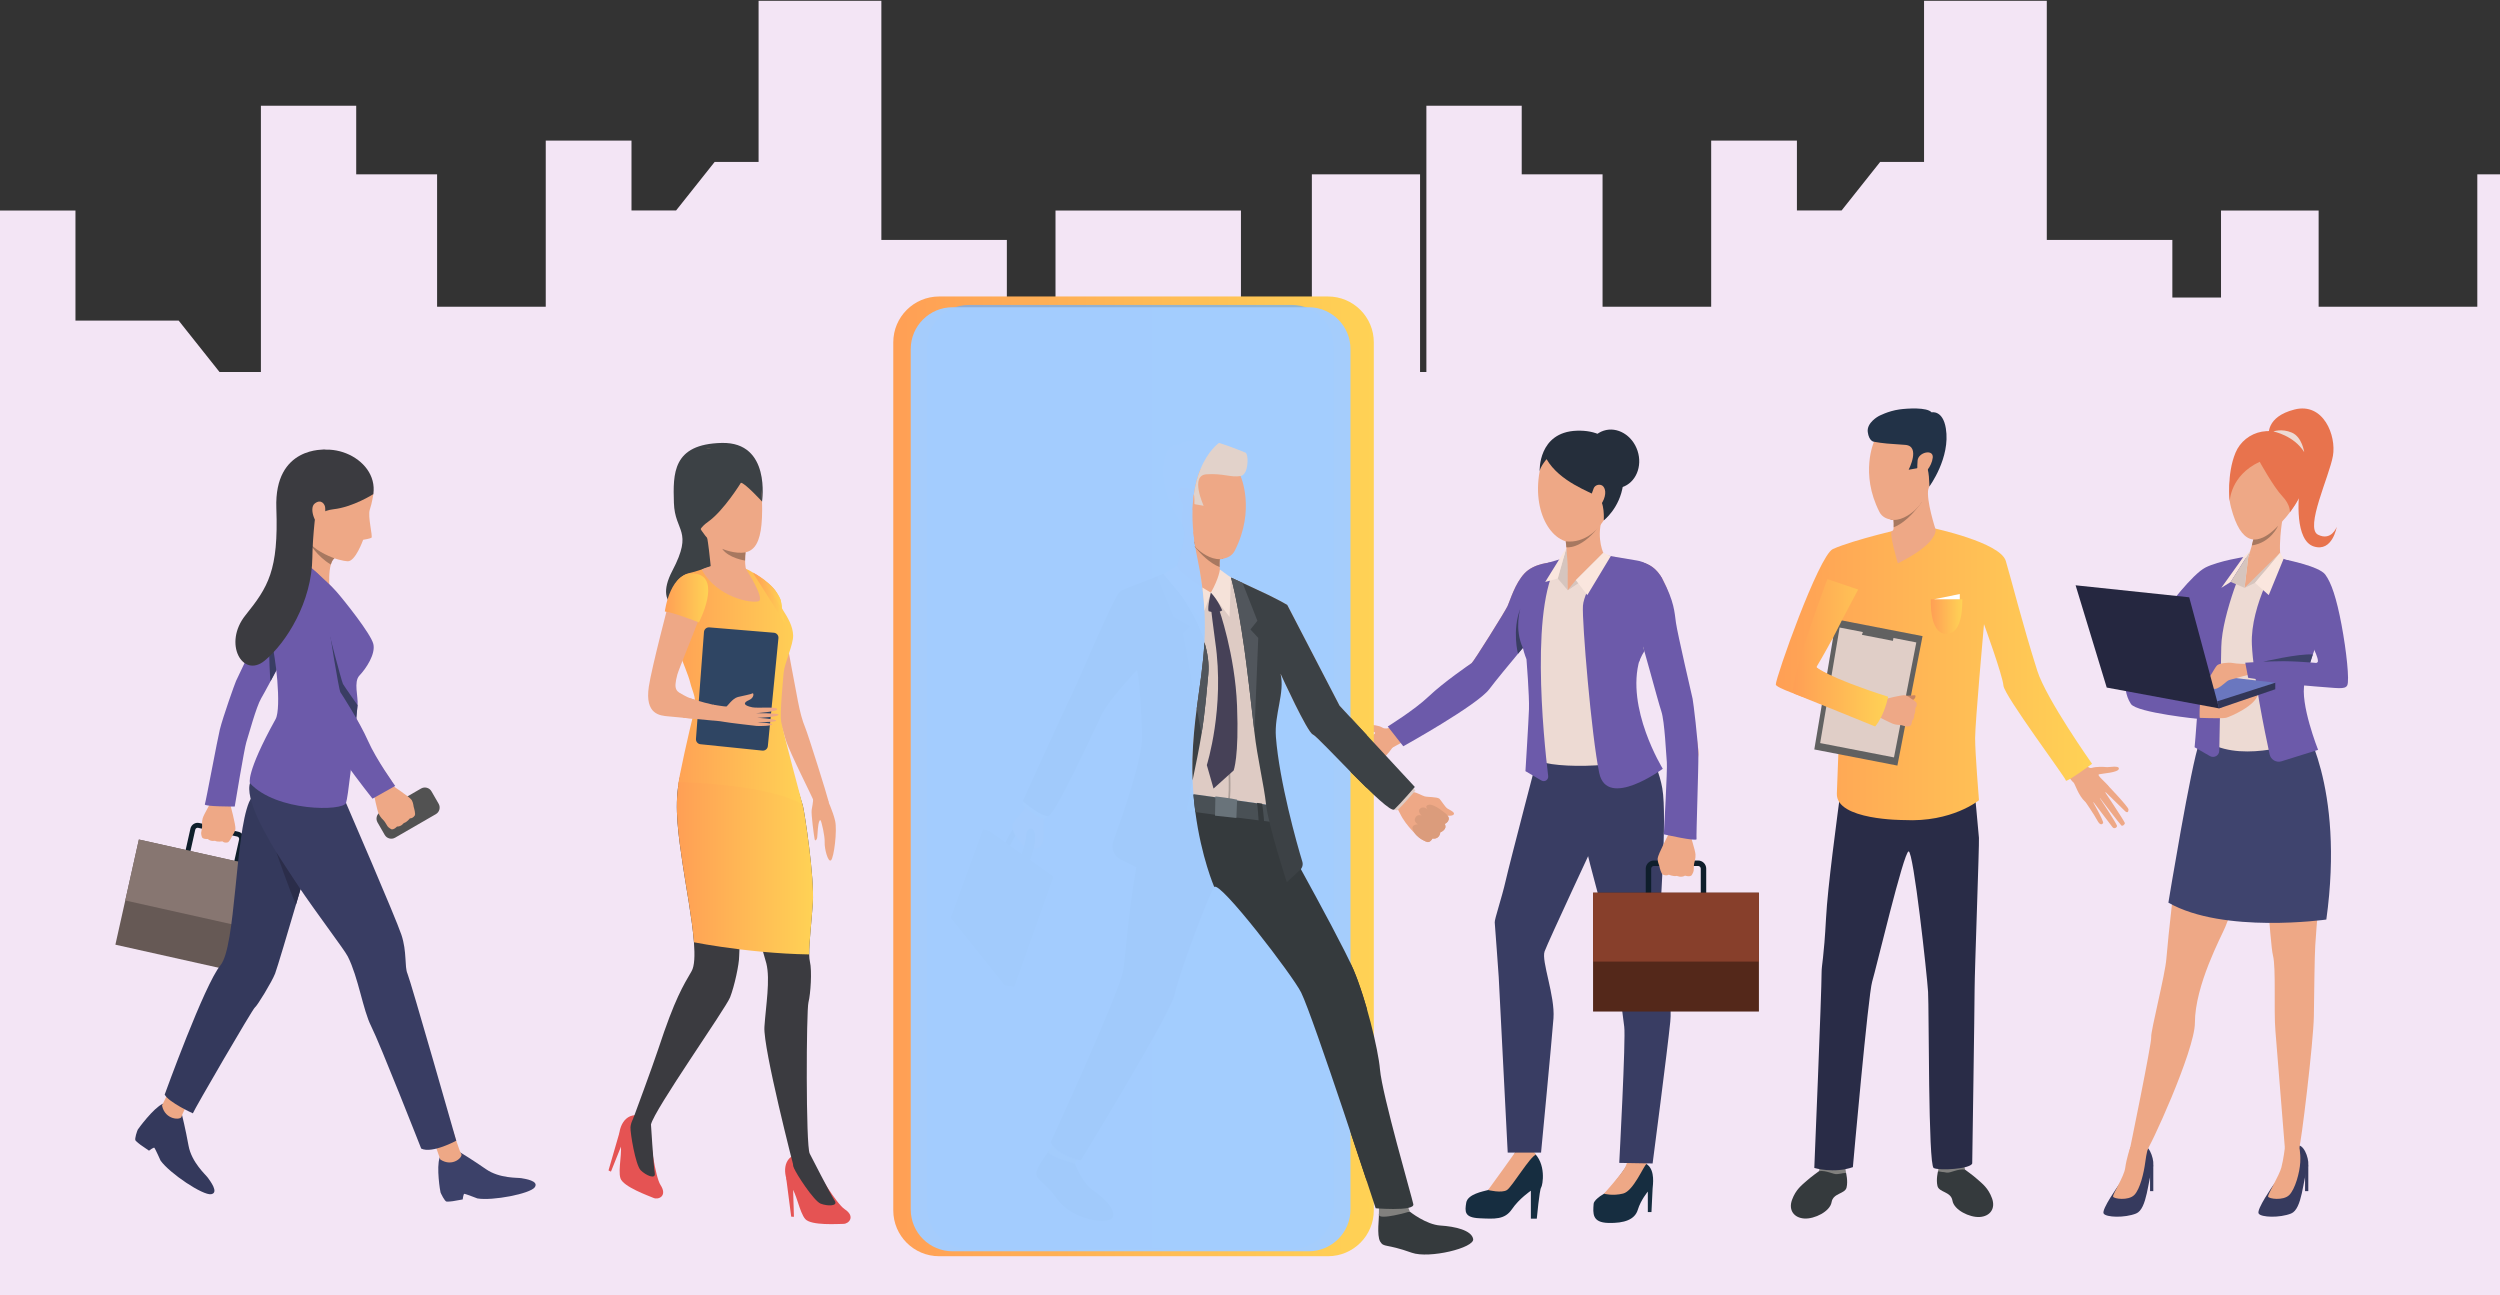 <svg enable-background="new 0 0 2150.32 1113.91" viewBox="0 0 2150.32 1113.91" xmlns="http://www.w3.org/2000/svg" xmlns:xlink="http://www.w3.org/1999/xlink"><rect x="0" y="0" width="2150.32" height="1113.91" fill="#333333" stroke="none"/><linearGradient id="a"><stop offset="0" stop-color="#ff9f55"/><stop offset="1" stop-color="#ffd255"/></linearGradient><linearGradient id="b" gradientUnits="userSpaceOnUse" x1="574.909" x2="690.183" xlink:href="#a" y1="588.695" y2="588.695"/><linearGradient id="c" gradientUnits="userSpaceOnUse" x1="647.47" x2="675.068" xlink:href="#a" y1="514.176" y2="514.176"/><linearGradient id="d" gradientUnits="userSpaceOnUse" x1="647.486" x2="672.659" xlink:href="#a" y1="507.967" y2="507.967"/><linearGradient id="e" gradientUnits="userSpaceOnUse" x1="571.842" x2="609.184" xlink:href="#a" y1="514.283" y2="514.283"/><linearGradient id="f" gradientUnits="userSpaceOnUse" x1="582.176" x2="699.324" xlink:href="#a" y1="746.834" y2="746.834"/><linearGradient id="g" gradientUnits="userSpaceOnUse" x1="1527.402" x2="1799.448" xlink:href="#a" y1="579.589" y2="579.589"/><linearGradient id="h" gradientUnits="userSpaceOnUse" x1="1542.452" x2="1624.033" xlink:href="#a" y1="561.48" y2="561.48"/><linearGradient id="i" gradientUnits="userSpaceOnUse" x1="1660.725" x2="1687.861" xlink:href="#a" y1="530.352" y2="530.352"/><linearGradient id="j" gradientUnits="userSpaceOnUse" x1="768.327" x2="1181.645" xlink:href="#a" y1="667.761" y2="667.761"/><path d="m2204 149.93v964.07h-2263v-747.09h54.23v-185.83h69.68v94.66h88.76l35.12 44.2h35.62v-229.02h81.97v59.01h69.57v113.92h93.46v-142.93h73.75v60.12h38.35l33.19-41.78h37.78v-138.57h105.6v205.66h107.94v49.57h41.85v-74.84h159.5v82.77h61v-113.92h93.06v170.01h5.44v-229.02h82v59.01h69.54v113.92h93.42v-142.93h73.75v60.12h38.41l33.19-41.78h37.75v-138.57h105.57v205.66h108v49.57h41.85v-74.84h83.97v82.77h136.48v-113.92z" fill="#f3e5f5"/><path d="m116 1081v-741.06h74.65v135.39h85.77l26.18 48.95h284.6l44.28-82.8h89.39v-139.04h78.17v187.47h143.95l55.48-103.73h178v174.81h79.09l38.5-71.99h97.4l27.57 51.55h120.58v-193.74h85.77v63.95h67.95v-135.59h62.38v204.92h174.89l16.35 30.58h151.05v570.33z" fill="#f3e5f5"/><path d="m702.74 1007.1s16.71 28.32 23.76 32.95c9.58 6.28 3.58 12.63-.97 12.64s-27.77 1.67-32.89-4.14-7.66-23.21-12.42-27.77c-4.76-4.55-9.12-21.35 2.32-27.04 12.54-6.25 20.2 13.36 20.2 13.36z" fill="#e55353"/><path d="m696.47 992.25s18.17 35.56 21.47 40.46-6.21 4.89-12.1 2.57c-5.89-2.33-21.18-25.92-22.84-30.45s-.45-11.09-.45-11.09z" fill="#3b3b40"/><path d="m676.12 1012.49 4.41 34 2.35.11-.73-24.47z" fill="#e55353"/><path d="m559.48 979.49s4 32.64 8.62 39.7c6.27 9.58-1.77 13.01-5.94 11.2s-26.13-9.57-28.5-16.93c-2.37-7.37 2.25-24.34-.29-30.41s.17-23.21 12.93-23.87c14-.73 13.18 20.31 13.18 20.31z" fill="#e55353"/><path d="m559.67 963.37s2.45 39.86 3.52 45.67-7.65 2-12.12-2.48c-4.47-4.49-9.06-32.22-8.78-37.04.29-4.82 4.02-10.35 4.02-10.35z" fill="#3b3b40"/><path d="m532.92 973.79-9.53 32.94 2.1 1.03 9.11-22.72z" fill="#e55353"/><path d="m700.05 689.44c-.54-2.64-20.72-41.74-24.36-53.52s-6.77-22.58-8.6-27.24c-.12-.31-.32-.84-.57-1.56-1.24-3.46-3.93-11.18-6.7-18.4-.2-.5-.39-1.01-.59-1.51l-.28-2.76c-1.95-5-.02-7.88.02-11.86.01-1.2-.15-2.49-.64-3.97-.02-.05-.03-.11-.05-.16-2.3-6.71-4.02-12.57-4.36-15.86-1.12-10.93-7.03-59.58-7.03-59.58s19.13 9.9 21.25 17.55c3.23 11.6 6.52 28.85 7.33 34.16.82 5.31 9.13 49.48 10.86 58.46s3.72 16.59 6.22 22.53 19.11 58.91 20.14 63.65c1.04 4.76-12.1 2.71-12.64.07z" fill="#eea886"/><path d="m699.8 683.9s-.34 6.19-1.65 12.66c-.64 3.15 2 22.73 2.53 25.23.44 2.1 1.64.62 2.13-.89.28-.87.45-7.81 1.11-11.6.55-3.18 1.27-4.45 1.96-3.56s3.71 13.25 3.44 18.79 2.95 17.67 5.47 15.42c2.52-2.24 5.45-25.62 3.52-33.92s-6.66-18.34-6.66-18.34z" fill="#eea886"/><path d="m629.22 731.67c.83 4.02 6.16 20.84 12.12 39.53 5.44 17.04 11.41 35.63 14.98 47.49 1.34 4.43 2.34 7.92 2.86 10.04 3.43 14.05-.43 36.08-1.68 54.49-1.25 18.42 25.48 121.59 25.48 121.59 4.68 2.18 13.48-12.58 13.48-12.58-3.43-6.55-2.95-122.93-1.08-130.11s3.12-27.15 1.25-34.96c-.38-1.6-.57-3.72-.61-6.26-.16-9.85 1.87-26.13 3.11-43.99 1.56-22.47-7.18-78.34-8.42-83.34-.12-.46-.3-1.11-.53-1.9-2.3-7.83-9.7-30.08-9.7-30.08-15.01-4.47-26.32-5.27-34.76-3.55-11.17 2.27-17.32 8.98-20.39 17.49-7.34 20.34 2.81 50.93 3.89 56.14z" fill="#3b3b40"/><path d="m544.71 961.93 15.2 5.35c2.58-12.48 64.32-99.83 68.08-109.5 3.77-9.68 7.78-28.4 7.78-35.27 0-1.23.09-3.29.26-5.98.67-10.41 2.57-30.04 5.3-45.32.51-2.85 1.05-5.55 1.61-8.01 3.02-13.17 3.55-58.19 3.58-84.67.02-11.78-.06-19.89-.06-19.89s-.26-.21-.75-.58c-5.69-4.31-42.2-30.57-54.93-6.02-3.36 6.49-5.56 13.45-6.89 20.71-4.08 22.25-.08 47.3 3.22 70.13 2.82 19.53 8.22 47.13 9.77 67.61.86 11.27.55 20.38-2 24.81-7.18 12.49-14.2 23.05-28.71 67.11-4.72 14.33-21.46 59.52-21.46 59.52z" fill="#3b3b40"/><path d="m655.45 431.39s7.94-51.36-34.6-50.41-41.97 26.34-41.21 51.55 17.06 23.31-1.33 58.38c-18.38 35.06 15.92 35.06 15.92 35.06l26.62-36.58z" fill="#3c4145"/><path d="m625.5 385.9s28.81 4.55 29.95 45.49-7.77 49.66-32.98 41.13-33.17-51.36-33.74-58c-.57-6.63-2.08-33.54 36.77-28.62z" fill="#eea886"/><path d="m574.91 528.3c-.11 14.1 16.09 47.79 18.59 58.2 2.5 10.4 6.45 13.73 3.12 27.05s-13.65 58.37-13.23 62.32 92.85 18.53 106.8 15.83c0 0-17.04-63.59-18.29-70.88-1.25-7.28 1.52-34.59 2.14-42.29s8.42-24.27 8.16-31.99c-.27-7.86-4.13-14.65-9.53-23.05-1.67-2.6-3.43-5.25-5.19-7.83-5.72-8.4-11.44-16.02-14.25-18.65-2.09-1.95-4.04-3.45-5.74-4.58-.01-.01-.02-.01-.02-.01-3.53-2.35-5.9-3.11-5.9-3.11l-24.76-3.95s-15.43 5.58-24.31 7.66c-.01 0-17.33 2.53-17.59 35.28z" fill="url(#b)"/><path d="m647.47 492.43 14.35 22.62 13.25 20.88c-.03-.11-.91-3.27-2.41-12.43-.29-1.74-.59-3.69-.92-5.88-.1-.65-.24-1.29-.42-1.93-5.67-13.07-23.2-22.93-23.84-23.25 0-.01-.01-.01-.01-.01z" fill="url(#c)"/><path d="m575.75 516.4s3.98-26.83 23.64-22.41c18.89 4.25 1.19 39.43-.2 43.59-1.39 4.17-15.38 38.19-16.59 42.64-3.84 14.1-.24 14.43 5.53 17.75 17.04 9.81 52.07 9.17 56.11 11.87s3.8 11.09-2.99 11.39c-8.83.38-59.3-4.37-66.34-5.06-6.83-.67-20.42-1.24-16.85-25.5 2.4-16.35 17.69-74.27 17.69-74.27z" fill="#eea886"/><path d="m606.26 454.08c2.5 4.72 5.13 33.99 5.13 33.99s35.24 13.32 31.63 5.78c-1.63-3.42-2.12-7.86-2.15-11.68-.03-3.01.22-5.65.39-7.11.09-.77.16-1.21.16-1.21s-37.66-24.49-35.16-19.77z" fill="#eea886"/><path d="m637.25 415.28s-14.78 24.07-28.24 33.55-6.63 17.06-6.63 17.06-35.11-73.92-1.73-79.04 53.85-5.5 54.8 44.54c0 0-15.17-16.49-18.2-16.11z" fill="#3c4145"/><path d="m621.17 472.05c5.41 7.98 19.7 10.12 19.7 10.12s0 0 0 0c-.03-3.01.22-5.65.39-7.11-9.17 1.77-20.09-3.01-20.09-3.01z" fill="#a77860"/><path d="m671.26 515.53s.77 1.58 1.39 7.96l-5.19-7.83s-9.27-13.29-12.45-16.75-7.54-6.48-7.54-6.48 18.25 8.77 23.79 23.1z" fill="url(#d)"/><path d="m665.66 544.23-55.53-4.6c-2.37-.2-4.44 1.57-4.62 3.94l-6.89 91.99c-.17 2.31 1.52 4.33 3.82 4.57l53.31 5.49c2.36.24 4.46-1.48 4.69-3.83l9.11-92.88c.25-2.38-1.51-4.48-3.89-4.68z" fill="#2f4563"/><path d="m613.24 606.1s10.52 1.76 11.5 1.6 5.14-6.97 9.96-8.19 10.84-2.16 12.33-3.09c1.48-.93 1.89 3.8-2.74 5.73s-5.79 4.52 2.88 6.25c4.79.96 22.72-1.04 21.23 1.99-.87 1.78-18.14 3.05-18.14 3.05s18.63-.09 19.27 1.04c1.25 2.22-17.44 3-18.22 2.93 0 0 16.02.92 16.16 2.36.17 1.79-16.05 1.03-15.9 1.32 0 0 12.73.88 12.6 1.96-.17 1.42-11.37 1.6-13.54 1.34-2.17-.25-24.12-2.75-27.8-3.49-3.71-.74-9.9-1.17-9.9-1.17z" fill="#eea886"/><path d="m593.15 600.4s10.42 3.66 20.09 5.71-.33 13.64-.33 13.64-16.76-1.55-24.81-2.33c-3.89-.39 5.05-17.02 5.05-17.02z" fill="#eea886"/><path d="m601.15 535.35s-22.62-8.87-29.31-9.39c0 0 4.55-36.32 26.76-32.47 22.22 3.86 2.55 41.86 2.55 41.86z" fill="url(#e)"/><path d="m587.12 742.88c2.82 19.53 8.22 47.13 9.77 67.61 0 0 15.93 3.18 39.15 6.04 6.29.77 13.11 1.52 20.29 2.18 12.44 1.14 25.97 2 39.7 2.22-.16-9.85 1.87-26.13 3.11-43.99 1.56-22.47-7.18-78.34-8.42-83.34-.12-.46-.3-1.11-.53-1.9-11.23-6.18-27.34-10.35-43.64-13.17-7.16-1.24-14.36-2.21-21.2-2.98-21.38-2.4-39.23-2.77-41.43-2.81-4.1 22.25-.09 47.31 3.2 70.14z" fill="url(#f)"/><path d="m641.57 489.32s16.6 25.53 10.98 27.76-36.04-2.98-48.98-27.23c0 0 19.34-9.92 38-.53z" fill="#eea886"/><path d="m330.91 718.13-6.19-10.73c-1.8-3.12-.73-7.12 2.39-8.92l35.07-20.25c3.12-1.8 7.12-.73 8.92 2.39l6.19 10.73c1.8 3.12.73 7.12-2.39 8.92l-35.07 20.25c-3.12 1.8-7.12.74-8.92-2.39z" fill="#525252"/><path d="m336.61 713.27s-2.45-1.38-3.23-2.51c0 0-1.26-2.16-2.25-3.64-.32-.47-.6-.87-.81-1.11-.88-1-3.12-2.94-4.55-5.95-1.44-3-4.31-17.55-4.31-17.55l7.42-3.79 6.44-4.54s17.04 11.21 18.71 13.85c.16.26.31.52.43.78 1.19 2.38 1.08 4.64 1.57 5.96.17.49 1.59 5.42.72 6.69-1.2 1.76-2.75 2.49-4.21 2.46 0 0-2.51 3.34-5.24 4.01 0 0-2.21 3.15-5.84 3.02-.01 0-2.61 2.95-4.85 2.32z" fill="#eea886"/><path d="m197.51 749.01-33.65-7.51c-3.42-.76-5.58-4.16-4.81-7.58l4.74-21.22c.76-3.42 4.16-5.58 7.58-4.81l33.65 7.51c3.42.76 5.58 4.16 4.81 7.58l-4.74 21.22c-.76 3.41-4.16 5.57-7.58 4.81zm-27.07-36.97c-1.12-.25-2.24.46-2.49 1.58l-4.74 21.22c-.25 1.12.46 2.24 1.58 2.49l33.65 7.51c1.12.25 2.24-.46 2.49-1.58l4.74-21.22c.25-1.12-.46-2.24-1.58-2.49z" fill="#0e1e2b"/><path d="m173.74 720.18s-.89-2.57-.73-3.88c0 0 .48-2.37.71-4.07.07-.54.12-1.01.13-1.32.01-1.29-.36-4.12.52-7.22.88-3.09 8.14-15.45 8.14-15.45l7.79 2.02 7.56.86s5.12 19.03 4.63 22c-.05.29-.11.58-.19.84-.66 2.48-2.2 4.05-2.69 5.31-.19.46-2.33 4.93-3.77 5.29-2 .5-3.58.04-4.62-.92 0 0-3.95.81-6.35-.46 0 0-3.62.86-6.16-1.57.01 0-3.76.46-4.97-1.43z" fill="#eea886"/><path d="m254.54 545.93c-1.5 1.93-7.44 12.99-13.72 24.78-1.04 1.95-2.09 3.91-3.12 5.86-.83 1.57-1.67 3.13-2.47 4.65-.89 1.67-1.77 3.31-2.61 4.88-3.51 6.57-6.47 12.04-7.95 14.5-4.24 7.05-11.13 32.72-12.81 37.8s-9.97 55.35-9.97 55.35-26.51.09-25.7-1.91 10.9-56.26 12.92-64.43c2.67-10.74 12.91-39.6 13.93-41.74s22.6-47.15 25.52-54.88c3.09-8.19 4.7-15.6 17.58-30.92 12.88-15.31 27.6-7.3 27.6-7.3 11.98 8.61-16.14 49.4-19.2 53.36z" fill="#6c5aaa"/><path d="m107.95 735.04h129.35v92.68h-129.35z" fill="#665955" transform="matrix(.976 .218 -.218 .976 174.329 -18.84)"/><path d="m112.19 735.5h129.35v53.72h-129.35z" fill="#877671" transform="matrix(.976 .218 -.218 .976 170.29 -20.221)"/><path d="m261.49 482.78c1.63-8.66 0-21.18 0-21.18s31.65 14.63 26.17 18.59c-1.43 1.03-2.41 3.02-3.09 5.4-1.93 6.75-1.35 16.94-1.35 16.94l10.46 12.2c9.26 12.74-32.98-27.74-32.19-31.95z" fill="#eea886"/><path d="m156.6 959.15s2.92 11.73 5.56 26.23 14.91 25.14 16.69 27.7 9.77 12.84 2.78 14.09-35.66-17.9-43.51-28.9c0 0-4.68-10.41-5.32-11.03-.64-.61-4.64 2.49-4.64 2.49l-7.33-5.06s-3.1-2.33-4.24-3.65c-1.13-1.33 1.53-8.73 1.94-9.43.47-.81 13.29-18.45 21.57-22.26 8.28-3.82 16.5 9.82 16.5 9.82z" fill="#34395c"/><path d="m396.12 991.34s10.07 6.09 21.86 14.28 27.43 7.19 30.4 7.75 15.47 2.22 11.6 7.81c-3.87 5.6-36.47 11.87-49.37 9.62 0 0-10.35-3.99-11.21-3.98s-1.42 4.86-1.42 4.86l-8.45 1.49s-3.7.5-5.39.36c-1.68-.14-4.83-6.92-5.2-7.81-.34-.84-3.74-21.71-.77-29.95 2.97-8.25 17.95-4.43 17.95-4.43z" fill="#3c4169"/><path d="m165.88 940.62s-9.15 16.91-9.73 19.91c-.58 2.99-14.15 3.08-16.81-9.69 0 0 10.62-21.34 10.28-21.91s16.26 11.69 16.26 11.69z" fill="#eea886"/><path d="m261.1 755.83s-1.03 3.5-2.65 9.06c-1.06 3.6-2.38 8.08-3.83 13.02-6.64 22.57-16.24 54.93-18 59.49-2.76 7.11-15.47 27.92-17.37 29.12-1.91 1.19-51.83 87.04-53.37 91.09 0 0-20.49-9.29-24.24-16.1 0 0 34.17-94.61 47.97-111.22 13.3-16 12.56-111.53 24.64-140.37 12.07-28.84 54.19 40.87 46.85 65.91z" fill="#34395c"/><path d="m389.61 972.29s5.48 17.84 7.16 20.3c1.68 2.45-7.45 11.71-18.05 4.73 0 0-7.54-21.89-8.17-22.05-.63-.17 19.06-2.98 19.06-2.98z" fill="#eea886"/><path d="m297.61 690.63s42.72 98.62 47.64 113.38 2.56 27.38 5.25 33.52 41.94 143.61 41.94 143.61-20.76 11.37-30.15 6.79c0 0-35.54-90.47-43.05-105.28-7.05-13.91-10.97-41.85-20.03-59.83-6.34-12.58-84.14-108.6-84.83-144.06-.69-35.45 83.23 11.87 83.23 11.87z" fill="#393d63"/><path d="m261.78 483.88s12.21 4.96 16.37 16.13c4.16 11.18 2.4 25.98 2.58 31.09s8.5 55.17 9.56 56.66 17.83 32.4 24.73 48.08 21.77 35.79 21.77 35.79l-11.46 6.72s-52.23-61.43-55.3-78.24-23.34-67.44-23.34-67.44-10-37.46 15.09-48.79z" fill="#eea886"/><path d="m284.63 391.33c10.52-.21 33.68 5.73 36.49 33.68 0 0-1.05 7.48-3.04 13.33s2.81 23.39 1.4 24.21c-1.4.82-7.13 1.75-7.13 1.75s-6.67 18.83-13.33 18.48c-6.67-.35-31.77-6.28-43-30.25s-13.88-60.34 28.61-61.2z" fill="#eea886"/><path d="m321.12 425.01s-17.39 11.15-34.38 13.02c-17 1.87-28.31 19.04-28.31 19.04s-24.87-33.08-3.35-58.65c21.52-25.56 70.64-5.76 66.04 26.59z" fill="#3b3b40"/><path d="m309.19 581.02c-5.23 5.5-.94 18.24-1.64 25.49-.19 1.93-.79 8.28-1.64 16.7-.87 8.7-1.99 19.6-3.15 30.12-.46 4.2-.93 8.34-1.39 12.25-1.46 12.4-2.86 22.51-3.76 25.04-2.57 7.25-59.92 7.6-82.61-16.96 0 0-4-8.08 22.05-55.12 5.22-9.43.1-56.24-4.11-68.63-4.21-12.4-5.71-54.52 28.54-67.13 0 0 20.57 17.78 27.59 25.73s29.94 36.72 32.04 45.38c2.11 8.65-6.23 21.15-11.92 27.13z" fill="#6c5aaa"/><path d="m287.66 480.2c-1.43 1.03-2.41 3.02-3.09 5.4-12.27-7.36-18.31-18.39-18.5-18.74 6.7 8.27 21.59 13.34 21.59 13.34z" fill="#a77860"/><path d="m307.55 606.51c-.19 1.93-.79 8.28-1.64 16.7-5.24 5-40.88-63.9-24.09-83.51 0 0 11.88 46.24 13.18 48.58 1.3 2.35 12.55 18.23 12.55 18.23z" fill="#393d63"/><path d="m262.06 485.6s13.6 6.32 17.95 18 2.51 27.15 2.7 32.49 8.89 57.66 10 59.22 16.55 25.43 23.77 41.81c7.21 16.38 23.45 38.89 23.45 38.89l-19.53 10.95s-46.67-58.97-51.09-76.28c-4.72-18.48-22.15-72.95-22.15-72.95s-15.03-46.61 14.9-52.13z" fill="#6c5aaa"/><path d="m237.69 576.58c-.83 1.57-1.67 3.13-2.47 4.65-.89 1.67-1.77 3.31-2.61 4.88-1.17-14.04-1.71-48.26-1.71-48.26s1.47 10.12 3.03 15.51c1.44 4.99 3.46 20.83 3.76 23.22z" fill="#393d63"/><path d="m279.86 386.78s-44.13-3.41-42.17 50.28c1.96 53.7-7.05 67.81-26.57 92.14s-2.4 54.67 16.52 39.05 40.61-50.88 41.02-88.62c.41-37.73 11.2-92.85 11.2-92.85z" fill="#3b3b40"/><path d="m279.72 437.06c0-3.28-3.51-8.3-9.01-3.97s1.29 20.12 5.73 18.71c4.45-1.41 3.28-11.35 3.28-14.74z" fill="#eea886"/><path d="m258.45 764.89c-1.06 3.6-2.38 8.08-3.83 13.02-5.03-10.46-16.54-43.7-16.89-44.74 2.87 4.78 20.3 31.1 20.72 31.72z" fill="#2b2d4a"/><path d="m1822.55 1018.96s-15.25 21.43-13.16 24.83 18.13 3.88 27.9 0c9.76-3.88 10-29 14.42-39.79 1.85-4.52-2.11-17.85-7.67-18.82s-11.62 1.87-11.62 1.87 5.76 15.2-9.87 31.91z" fill="#363a5e"/><path d="m1832.31 986.88s-3.21 9.13-4.38 17.84c-.97 7.23-10.87 22.57-10.4 24.51.46 1.94 13.02 3.7 18.13-1.3 5.12-5 8.41-19.56 9.53-28.26 1.05-8.11 2.37-12.11 2.37-12.11s-10.37-6.02-15.25-.68z" fill="#eea886"/><path d="m1955.33 1019.32s-14.71 21.08-12.61 24.47c2.09 3.4 18.13 3.88 27.9 0 9.76-3.88 10-29 14.41-39.79 1.85-4.52-2.11-17.85-7.67-18.82s-12.09 2.08-12.09 2.08 5.7 15.35-9.94 32.06z" fill="#363a5e"/><path d="m1965.27 987.26s-1.16 9.95-3.02 16.98c-1.86 7.04-11.86 23.05-11.39 24.99.46 1.94 13.02 3.7 18.13-1.3 5.12-5 9.07-19.49 9.53-28.26s-1.16-14.49-1.16-14.49-7.21-3.26-12.09 2.08z" fill="#eea886"/><path d="m1891.79 638.36s-13.09 63.55-16.1 79.55-11.42 93.49-12.33 106.67c-.9 13.18-13.66 62.82-13.06 67.53s-18.92 99.24-18.92 99.24 6.67 5.6 13.69.51c3.61-2.62 42.82-88.5 42.82-112.03 0-32.52 23.05-74.98 26.02-82.26 27.62-67.6 22.19-88.26 25.79-92.65 3.61-4.39 3.92 2.71 6.02 12.44s6.61 93.8 9.32 104.47.6 46.75 2.11 64.94c1.5 18.2 8.1 100.5 8.1 100.5s5.11 8.36 12.28.22c1.54-1.75 12.38-91.69 12.68-113.33.3-21.65.62-51.5 1.2-60.86 5.57-89.7 19.26-102.51-2.3-166-40.34-118.88-97.32-8.94-97.32-8.94z" fill="#eea886"/><path d="m1979.7 620.6s37.29 54.46 21.24 170.33c0 0-88.46 12.55-135.85-14.52 0 0 19.6-119.46 26.7-138.04 7.1-18.59 87.91-17.77 87.91-17.77z" fill="#3f446e"/><path d="m1852.11 1002.11v22.44h-2.79v-17.34z" fill="#363a5e"/><path d="m1985.44 1002.11v22.44h-2.79v-17.34z" fill="#363a5e"/><path d="m1935.49 379.1s-24.98 25.16-16.47 57.55c8.51 32.4 22.17 32.58 37.24 18.64s23.93-28.6 25.92-44.88c1.99-16.29-23.89-53.76-46.69-31.31z" fill="#eea886"/><path d="m1930.6 487.14s3.7-8.47 6.3-18.02c.46-1.68.88-3.4 1.24-5.11 1.27-6 1.8-11.91.42-15.97-3.98-11.76 24.98-3.62 24.98-3.62s-5.61 31.13 0 41.63-32.94 1.09-32.94 1.09z" fill="#eea886"/><path d="m2003.99 501.97c-4.56-9.1-7.97-12.03-16.78-14.81-4.93-1.56-26.95-7.29-26.95-7.29l-26.45-.97s-18.2 3.03-32.31 7.92c-14.12 4.89-32.61 31.63-32.61 31.63s25.52 59.91 30.41 77.1c4.88 17.19 1.63 43.8 1.63 43.8 30.59 16.65 79.63-1.63 79.63-1.63-3.72-13.43-3.87-29.12-1.92-40.24.23-1.31.49-2.56.78-3.73.26-1.07.63-2.61 1.05-4.32.02-.08.04-.15.05-.23 19.46 1.99 37.7 2.8 38.18-1.1 2.13-17.58-8.44-73.62-14.71-86.13zm-13.48 68.31c-.78-.12-2.45-.13-4.21-.29 2.16-6.03 4.57-11.37 4.57-11.37 1.38 3.85 6.62 12.7-.36 11.66z" fill="#eddad3"/><path d="m1943.63 397.19s11.94 21.72 19.37 29.5c7.42 7.78 6.55 13.96 6.55 13.96s28.92-35.68 8.29-57.22-47.24-12.85-55.02 5.97-4.93 41.81-4.93 41.81.22-22.07 25.74-34.02z" fill="#e8734d"/><path d="m1951.51 374.45s-2.89-15.9 22.04-22.22 36.13 22.4 33.06 39.93-24.39 61.97-12.83 67.75 16.08-6.68 16.08-6.68-3.61 21.86-19.69 16.8-13.91-40.58-11.49-54.74c2.44-14.16-27.17-40.84-27.17-40.84z" fill="#e8734d"/><path d="m1959.54 452.14c-.1.23-6.4 14.74-22.65 16.99.46-1.68.88-3.4 1.24-5.11.01 0 8.91 1.8 21.41-11.88z" fill="#a77860"/><path d="m1990.51 558.84s-1.19 2.51-4.45 12.4c-3.32-27.77-1.59-42.23-1.59-42.23.36 14.84 6.04 29.83 6.04 29.83z" fill="#cfbeb8"/><path d="m1955.4 371.12s17.7 3.4 26.52 17.81c0 0-1.79-13.05-10.6-16.81s-15.92-1-15.92-1z" fill="#eddad3"/><path d="m1980.45 589.42c-.42 1.71-.79 3.25-1.05 4.32-.29 1.17-.54 2.42-.78 3.73-10.96-5.96-18.83-10.62-18.83-10.62 2.96.67 20.66 2.57 20.66 2.57z" fill="#cfbeb8"/><path d="m1961.74 480.26-31.14 25.38 3.21-26.74s18.15-3.92 27.93 1.36z" fill="#eea886"/><path d="m1939.6 501.34-9 4.3 30.58-30.32z" fill="#d6c5be"/><path d="m1982.29 587.23c-4.29 17.76 11.57 57.74 11.57 57.74l-31.43 9.83c-4.52 1.41-9.28-1.36-10.28-5.99-4.21-19.56-14.08-67.71-15.25-94.48-1.5-34.16 23.36-74.45 23.36-74.45 44.2 7.58 32.08 74.45 32.08 74.45s-1.6 4.21-3.75 10.8c-.54 1.65-1.11 3.46-1.7 5.38-1.51 4.93-3.14 10.67-4.6 16.72z" fill="#6c5aaa"/><path d="m1930.67 480.36.54-1.46s-22.63 3.44-34.14 9.19c-11.5 5.75-33.53 35.43-33.53 35.43l28.81 38.03c.03 29.22-4.71 81.18-4.71 81.18l13.17 7.59c3.54 2.04 7.97-.46 8.05-4.55.37-19.76 1.26-66.68 1.72-89.4.6-29.23 21.45-76.5 21.45-76.5-.45.16-.9.33-1.36.49z" fill="#6c5aaa"/><path d="m1889.64 617.39s21.72.84 25.1 0 25.92-10.62 27.27-20.27-52.37 8.65-52.37 8.65z" fill="#eea886"/><path d="m1957.02 587.23-88.14-10.32 39.82 32.4z" fill="#6a77bf"/><path d="m1908.7 609.31 48.32-16.47v-5.61l-49.95 16.02z" fill="#323657"/><path d="m1931.42 571.04s-7.29 0-11.37-.83c-3.16-.64-11.01.24-13.01 2.02-2 1.77-8.36 14.13-9.57 14.88-1.2.75.62 2.5 2.73 1.62 0 0 1.94 5.41 6.73 3.38 4.79-2.02 8.04-6.44 10.55-7.22s17.11-4.7 17.11-4.7.59-10.46-3.17-9.15z" fill="#eea886"/><path d="m1935.47 473.97-16.78 26.57-8.1 5.1 18.88-26.45z" fill="#fae6de"/><path d="m1918.69 500.54 11.91 5.1 3.21-26.74 1.66-4.93z" fill="#d6c5be"/><path d="m1892.29 604.96s-.9 11.22 0 13.57c0 0-54.36-5.43-59.42-13.03-5.07-7.6-4.89-16.83-4.89-16.83z" fill="#6c5aaa"/><path d="m1908.7 609.31-25.7-95.56-97.73-10.32 26.78 87.96z" fill="#252740"/><path d="m1961.18 475.32-21.58 26.02 11.81 10.53 12.75-31.14z" fill="#fae6de"/><path d="m1989.32 562.92s-.72 2.2-.72 2.2c-.54 1.65-1.11 3.46-1.7 5.38-4.17 1.31-40.27-1.34-40.27-1.34s30.2-7.09 42.69-6.24z" fill="#3d426b"/><path d="m1987.23 569.8c-5.82-.44-15.34-1.06-23.14-1.09-12.13-.05-32.88 1.3-32.88 1.3l2.47 12.96s36.75 5.97 56.82 7.37 26.49 3.04 28.45-.91c1.97-3.95-.65-29.32-4.96-52.18s-8.74-36.03-14-43.09c-5.27-7.06-33.09-12.56-33.09-12.56l23.6 77.25s3.38 6.89 3.21 9.86c-.05.91-.68 1.33-1.53 1.49-.59-.05-1.9-.16-3.7-.3z" fill="#6c5aaa"/><path d="m1790.42 651.61s4.45 10.14 8.71 8.87 10.58-.9 12.57-.68c2.65.29 11.28-1.73 10.78 1.49-.51 3.23-14.09 3.99-16.94 4.69-2.84.7 7.37 7.93 8.08 10.7.71 2.78-13.55 18.87-19.92 13.11s-9.01-16.12-10.35-16.91-7.19-9.05-7.19-9.05z" fill="#eea886"/><path d="m1812.48 674.99s18.22 18.93 18.29 21.22c.06 2.29-1.11 3.22-2.9 1.52-1.78-1.7-18.19-17.78-18.19-17.78s17.46 26.06 17.94 27.9c.28 1.08-1.89 3.01-2.94 2.19s-19.95-25.63-19.95-25.63 16.26 24.36 16.17 26.04c-.07 1.47-2.51 2.78-3.85 1.06s-17.81-23.45-17.81-23.45 10.63 18.49 9.69 19.91c-.58.87-2.38 2.62-4.96-2.25-2.58-4.86-9.97-15.66-9.97-15.66z" fill="#eea886"/><path d="m1564.58 1007.35s-6.99 4.99-10.86 8.48-9.14 7.29-12.36 16.21c-3.26 9.02 1.88 15.5 10.61 16.04s22.12-6.06 23.43-14.06c1.29-7.92 11.55-6.99 12.89-12.62s-.45-12.57-.45-12.57z" fill="#353a3d"/><path d="m1565.74 1000.8-1.16 6.55s3.6 6.66 23.26 1.48l-1.01-6.45z" fill="#81807e"/><path d="m1587.84 1008.83s-4.43.58-7.58 1.08-9.4-3.54-15.68-2.56l1.93 7.96c0 .01 20.89-3.91 21.33-6.48z" fill="#353a3d"/><path d="m1690.18 1006.04s6.99 4.99 10.86 8.48 9.14 7.29 12.36 16.21c3.26 9.02-1.88 15.5-10.61 16.04-8.74.53-22.12-6.06-23.43-14.06-1.29-7.92-11.55-6.99-12.89-12.62s.45-12.57.45-12.57z" fill="#353a3d"/><path d="m1689.01 999.5 1.16 6.55s-3.6 6.66-23.26 1.48l1.01-6.45z" fill="#81807e"/><path d="m1698.42 850.51c0 14.39-2.06 150.18-2.06 150.18-1.44 4.8-28.33 6.37-33.13 3.97s-3.96-137.05-4.84-151.56c-.89-14.51-12.55-121.28-16.75-120.8-4.21.48-27.99 101.06-31.35 112.09-3.36 11.04-16.58 159.51-16.58 159.51-16.41 5.71-33.18.69-33.18.69s6.27-150.37 6.28-168.23c0-6.62 1.96-11.64 3.83-46.87 1.43-26.85 8.9-81.88 13.91-119.75.18-1.35.35-2.64.51-3.88.98-7.37 1.71-12.78 2.07-15.38.15-1.12.24-1.72.24-1.72 1.35-.62 2.76-1.19 4.23-1.72 35.14-12.62 102.91.74 102.91.74s.04.33.12.96c.09.76.23 1.95.41 3.5.39 3.34.97 8.31 1.64 14.08 0 .04.01.08.01.12.02.17.04.35.06.53 2.36 20.53 3.54 31.81 5.39 53.73.4 4.79-3.72 115.42-3.72 129.81z" fill="#292c47"/><path d="m1662.9 454.27s57.55 12.22 62.34 28.21c4.8 15.99 14.11 53.55 27.07 94.4 7.75 24.44 47.14 80.1 47.14 80.1s-22.54 16.61-22.54 14.37-53.07-73.06-53.71-81.7-16.72-52.8-16.72-52.8-7.62 84.91-7.62 98.02 3.31 53.42 3.31 53.42-23.14 19.22-64.55 17.06c0 0-58.5.25-57.69-22.76.71-20.28 5.71-141.75 4.43-142.39s-24.25 28.14-22.01 33.68 61.7 25.41 61.7 25.41 1.74 6.4-7.5 20.91c0 0-88.81-25.95-89.13-31.39s36.94-111.03 49.11-116.56c17.52-7.96 63.93-18.58 63.93-18.58z" fill="url(#g)"/><path d="m1666.92 1007.52s4.43.58 7.58 1.08 9.4-3.54 15.68-2.56l-1.93 7.97s-20.89-3.91-21.33-6.49z" fill="#353a3d"/><path d="m1664.94 455.62c-.28 14.06-32.55 28.85-32.55 28.85s-7.84-26.27-5.13-27.64c1.07-.54 1.41-.87 1.54-3.25.12-2.27-.02-4.78-.15-6.38-.08-.99-.16-1.63-.16-1.63s3.89-4.1 8.83-8.99c8.64-8.55 21.02-21.2 21.04-16.85 0 .23.33.35.26.67-2.08 9.81 6.32 35.22 6.32 35.22z" fill="#eea886"/><path d="m1652.85 431.94c-.06.08-1.21 1.81-3.18 4.29-4.18 5.25-12.03 13.89-20.86 17.36.12-2.27-.02-4.78-.15-6.38-.9-.02-1.81-.13-2.7-.33 2.42-4.23 5.92-8.66 5.92-8.66l5.46-1.63z" fill="#a77860"/><path d="m1658.07 421.63c-2.35 5.12-4.59 8.83-5.22 10.3-.41.96-1.54 2.52-3.18 4.29-4.49 4.83-12.82 11.21-21.02 10.98-.9-.02-1.81-.13-2.7-.33-3.31-.72-7.22-2.26-9.37-6.47-16.98-33.24-4.69-60.43-4.69-60.43s46.43-13.13 53.69.85c5.1 9.81-1.98 28.78-7.51 40.81z" fill="#eea886"/><path d="m1611.89 379.98s-4.31-.24-5.38-8.41c-1.05-8.08 9.38-13.64 9.38-13.64s8.12-4.4 17.75-5.75c6.9-.96 23.81-2.04 27.77 2.49 0 0 9.64-2.24 12.26 13.76 4.17 25.38-14.2 50.03-14.2 50.03s.16-16.58-3.5-18.78-6.81 3.03-6.81 3.03l-7.48 1.34s10.6-20.5-3.03-21.4c-13.62-.9-18.95-1.24-26.76-2.67z" fill="#223247"/><path d="m1649.37 396.11c.71-7.31 13.92-10.09 13.04-2.44-.88 7.66-7.39 15.01-10.4 14.76-3-.26-3.18-6.75-2.64-12.32z" fill="#eea886"/><path d="m1653.63 547.15-21.63 111.35-71.47-13.88 18.83-111.9z" fill="#616161"/><path d="m1648.27 552.57-19.21 98.9-63.48-12.33 16.73-99.38z" fill="#e0cec7"/><path d="m1628.14 551.21 1.35-6.94-25.66-4.99-2.35 6.75z" fill="#616161"/><path d="m1639.63 598.38s5.46-.15 7.14-.39c1.67-.24.57 3.32-1.37 3.99-1.95.67-5.77-3.6-5.77-3.6z" fill="#c98462"/><path d="m1642.82 624.48s-2.39.58-3.55.32c0 0-2.09-.63-3.6-.98-.48-.11-.9-.2-1.18-.23-1.16-.12-3.74-.02-6.44-1.08s-11.88-5.76-11.88-5.76l2.62-8.53 1.98-6.76s15.5-4.12 18.14-3.43c.26.07.51.15.74.24 2.17.8 3.45 2.32 4.54 2.87.4.21 4.24 2.51 4.44 3.84.28 1.83-.27 3.22-1.22 4.07 0 0 .39 3.62-.95 5.67 0 0 .47 3.33-1.93 5.4 0 0 .1 3.43-1.71 4.36z" fill="#eea886"/><path d="m1624.03 599.28s-2.88 15.57-11.16 25.59c0 0-61.56-25.03-69.33-28.08s28.22-98.7 28.22-98.7l26.48 9.01-14.23 26.9s-7.04 15.07-21.69 39.86c.02.01 9.03 8.57 61.71 25.42z" fill="url(#h)"/><path d="m1660.78 515.46s-1.62 29.79 13.27 29.79c14.9 0 13.54-26.81 13.81-29.79z" fill="url(#i)"/><path d="m1663.43 515.46h22.24v-4.53z" fill="#fff"/><path d="m1199.77 623.93s-6.77 4.36-10.66 1.92c-3.31-2.07-9.09-2.36-10.87-2.45-2.38-.12-9.54-3.22-9.72-.22s11.56 5.67 13.91 6.72-8 6.11-9.16 8.52c-1.17 2.41 8.18 19.08 14.88 14.79s11.03-13.3 12.36-13.82 5-2.93 5-2.93z" fill="#eea886"/><path d="m1402.06 998.76s-15.15 22.15-20.43 26.85c0 0-10.57 5.49-10.9 9.87-.62 8.28-1.36 16.01 12.54 16.4s22.9-2.89 25.45-11.31 8.62-15.66 8.62-15.66v17.62h3.13s.78-17.04.98-20.17 2.25-15.18-4.36-20.51c-6.61-5.34-15.03-3.09-15.03-3.09z" fill="#162d40"/><path d="m1379.61 1026.75s7.52 2.12 16.46-.13 17.52-23.65 20.13-25.43l2.32-8.64h-17.43s-.6 6.33-3.42 11.8c-2.82 5.46-18.06 22.4-18.06 22.4z" fill="#eea886"/><path d="m1303.72 990.49s-2.27 5.37-6.56 10.96c-3.14 4.1-12.92 20.95-17.23 22.13-4.31 1.17-17.62 3.52-18.8 10.96s-1.76 12.73 11.36 13.32 21.74 1.37 28-7.83c6.27-9.2 16.25-15.86 16.25-15.86v24.01h5.09s2.35-24.99 3.72-26.75 4.9-20.95-7.25-30.94c-12.13-9.99-14.58 0-14.58 0z" fill="#162d40"/><path d="m1279.93 1023.58s11.75 2.94 16.25 0 19.81-28.82 24.89-30.37c0 0-4.91-9.97-17.35-2.73 0 .01-20.46 28.79-23.79 33.1z" fill="#eea886"/><path d="m1408.72 630.88s16.57 21.54 21.06 47.09-2.65 111.32-2.46 123.95c.2 12.63 11.7 52.91 9.35 76.71-2.35 23.79-15.21 122.11-15.21 122.11l-28.7-.51s5.75-107.15 4.28-117.14-6.14-52.47-6.73-56.58-32.7-112.85-32.7-131.27c.01-18.44 11.17-94.41 51.11-64.36z" fill="#393d63"/><path d="m1325.51 639.3s-27.22 103.88-30.45 118.27-9.69 33.19-9.4 35.83 3.43 46.99 3.43 46.99l7.73 150.97h28.69s9.2-96.04 10.67-115.43-10.57-49.34-7.64-57.57c2.94-8.22 47.29-103.09 47.29-103.09s33.58-106.12-50.32-75.97z" fill="#393d63"/><path d="m1333.93 483.83s-14.49.59-22.71 9.4-12.34 23.3-14.49 28-29.37 48.17-30.94 49.15-29.22 23.3-41.76 35.24c-12.53 11.94-36.96 25.26-36.96 25.26l9.2 12.92s74.21-39.55 83.61-54.04 47.97-53.85 47.97-53.85 30.75-36.02 6.08-52.08z" fill="#eea886"/><path d="m1333.93 483.83s-14.49.59-22.71 9.4-12.34 23.3-14.49 28-29.37 48.17-30.94 49.15-24.23 16.54-36.76 28.49c-12.53 11.94-35.39 25.99-35.39 25.99l13.36 17.03s63.59-35.29 73.97-49.1c11.09-14.75 46.9-56.88 46.9-56.88s30.73-36.02 6.06-52.08z" fill="#6c5aaa"/><path d="m1352.92 476.2s-14.1 6.66-18.99 7.64c-4.9.98-23.89 25.65-27.22 34.66s0 22.52 6.85 38.38.39 21.15 3.52 37.01 5.87 49.44 5.29 58.25c-.59 8.81 79.2 10.47 97.41-5.58 0 0-18.3-27.41-20.65-31.33s-.39-25.26 1.76-30.74 26.43-46.41 26.43-46.41 1.78-41.51-8.81-49.74c-9.2-7.15-34.29-9.7-38.79-11.26-4.5-1.57-17.6-2.26-26.8-.88z" fill="#eddad3"/><path d="m1348.42 507.62-8.57-10.03 7.44-26.41s2.5 14.71 1.13 36.44z" fill="#d6c5be"/><path d="m1174.59 637.05s-19.64 14.5-20.14 16.56.35 3.08 2.24 1.8 19.38-13.46 19.38-13.46-20.37 21.06-21.15 22.66c-.46.94 1.07 3 2.15 2.41s22.46-20.31 22.46-20.31-18.98 19.7-19.23 21.23c-.22 1.34 1.66 2.89 3.16 1.52 1.51-1.36 20.16-18.65 20.16-18.65s-12.91 15.21-12.36 16.63c.34.87 1.57 2.72 4.78-1.31s11.78-12.74 11.78-12.74z" fill="#eea886"/><path d="m1370.71 376.14c-8.38-2.95-39.16-10.18-46.41 29.17-7.24 39.36 14.49 67.36 34.46 59.92s32.31-34.66 33.48-55.41c1.18-20.76-10.95-29.96-21.53-33.68z" fill="#eea886"/><path d="m1324.3 405.31s-1.51-33.68 31.98-34.85c33.48-1.17 42.49 26.39 39.75 46.48s-16.6 30.69-16.6 30.69 1.2-16.26-5.29-20.48c-6.5-4.22-32.54-12.64-43.9-32.22 0 0-5.27 6.18-5.94 10.38z" fill="#252e3b"/><path d="m1366.05 401.74c4.41 13.41 17.49 21.16 29.21 17.3s17.65-17.85 13.24-31.27c-4.41-13.41-17.49-21.16-29.21-17.3s-17.65 17.86-13.24 31.27z" fill="#252e3b"/><path d="m1402.12 483.83s17.77-5.09 27.95 14.49 7.64 30.15 9.99 38.97c2.35 8.81 11.75 67.75 12.34 70.29.59 2.55 9.6 32.5 8.42 41.71-1.17 9.2-9.59 78.91-9.2 81.26s-16.25-2.25-16.25-2.25.69-71.18.1-77.05c-.59-5.88-1.18-36.71-5.58-44.65-4.41-7.93-15.27-56.39-17.62-61.39-2.37-4.99-25.13-55.01-10.15-61.38z" fill="#eea886"/><path d="m1346.19 459.93s2.81 25.86 2.22 34.28c0 0 14.65 14.68 31.31-17.14 0 0-7.01-13.11-1.73-30.98s-31.8 13.84-31.8 13.84z" fill="#eea886"/><path d="m1415.55 771.13v-23.98c0-3.86 3.14-7 7-7h38.02c3.86 0 7 3.14 7 7v23.98c0 3.86-3.14 7-7 7h-38.02c-3.86 0-7-3.14-7-7zm7-26.28c-1.27 0-2.3 1.03-2.3 2.3v23.98c0 1.27 1.03 2.3 2.3 2.3h38.02c1.27 0 2.3-1.03 2.3-2.3v-23.98c0-1.27-1.03-2.3-2.3-2.3z" fill="#0e1e2b"/><path d="m1455.07 752.81s1.57-2.55 1.71-4.01c0 0 .06-2.66.21-4.55.05-.6.11-1.12.18-1.45.3-1.39 1.38-4.35 1.17-7.9-.21-3.54-5.05-18.58-5.05-18.58l-8.87.31-8.35-.9s-10.08 19.25-10.27 22.57c-.02.33-.02.65 0 .95.12 2.83 1.39 4.88 1.62 6.36.09.54 1.32 5.87 2.79 6.6 2.03 1.02 3.85.9 5.19.12 0 0 4.06 1.82 6.95 1.03 0 0 3.69 1.8 7.01-.21 0 .01 3.95 1.41 5.71-.34z" fill="#eea886"/><path d="m1348.42 494.21v13.41l16.85-12.6z" fill="#eea886"/><path d="m1348.42 507.62 7-8.66 23.58-23.5 7.62 7.34z" fill="#d6c5be"/><path d="m1382.27 477.71s-19.79 30.03-20.73 43.25c-.95 13.22 7.35 112.08 14 143.87 6.65 31.78 54.67-3.58 54.67-3.58s-32.27-52.23-19.88-94.05 19.36-69.59 19.36-69.59-8.44-13.46-21.83-15.52c-13.41-2.08-25.59-4.38-25.59-4.38z" fill="#6c5aaa"/><path d="m1303.71 522.18s3.19 29.99 9.26 44.87c0 0 2.55 31.72 2.15 42.88-.39 11.16-3.04 53.36-3.04 53.36l13.75 8.05c2.77 1.62 6.2-.63 5.81-3.81-3.89-32.12-16.56-153.95 10.8-186.7l-10.98 3.24c.02 0-22.59 21.08-27.75 38.11z" fill="#6c5aaa"/><path d="m1370.77 420.04c1.22-3.09 5.29-3.96 7.64-2.19 2.35 1.76 3.72 7.05 0 13.9s-16.84 11.63-7.64-11.71z" fill="#eea886"/><path d="m1339.85 497.59-10.8 2.98 18.24-29.39z" fill="#fae6de"/><path d="m1355.42 498.96 9.85 12.92 20.23-33.58-6.5-2.84z" fill="#fae6de"/><path d="m1402.12 483.83s17.77-5.09 27.95 14.49 10.13 27.94 11.49 37.5c1.28 9.03 13.7 62.66 14.29 65.2.59 2.55 4.67 36.07 4.96 48.27.22 9.27-1.96 70.1-1.57 72.45s-28.12-4.11-28.12-4.11 3.15-56.1 2.57-61.97c-.59-5.87-1.84-35.16-4.71-43.76-3.37-10.11-16.68-61.05-19.03-66.04-2.35-5-22.81-55.66-7.83-62.03z" fill="#6c5aaa"/><path d="m1346.77 465.62.52 5.09s11.61 2.27 26.85-16.31c-.01 0-10.81 13.17-27.37 11.22z" fill="#a77860"/><path d="m1370.23 767.84h142.65v102.21h-142.65z" fill="#54281a" transform="matrix(-1 0 0 -1 2883.121 1637.89)"/><path d="m1370.23 767.84h142.65v59.24h-142.65z" fill="#873f2b" transform="matrix(-1 0 0 -1 2883.121 1594.927)"/><path d="m1305.65 562.33s-5.24-20.09 2.05-38.86c0 0-5.39 17.22 2.15 33.84z" fill="#393d63"/><path d="m1414.37 560.08s-9.42-32.73-10-34.5c0 0 1.54 29.41 5.27 44.08 0 0 2.13-5.92 4.73-9.58z" fill="#6c5aaa"/><path d="m818.34 1074.27h277.84c19.87 0 35.99-16.11 35.99-35.99v-740.01c0-19.88-16.11-35.99-35.99-35.99h-277.84c-19.87 0-35.99 16.11-35.99 35.99v740.01c.01 19.88 16.12 35.99 35.99 35.99z" fill="#587aa3"/><path d="m807.77 1080.51h334.44c21.78 0 39.44-17.66 39.44-39.44v-746.61c0-21.78-17.66-39.44-39.44-39.44h-334.44c-21.78 0-39.44 17.66-39.44 39.44v746.61c0 21.78 17.66 39.44 39.44 39.44z" fill="url(#j)"/><path d="m1000.77 539.02 15.13 23.85 13.96 22.01c-.03-.12-.96-3.45-2.54-13.1-.3-1.83-.62-3.89-.97-6.2-.1-.68-.25-1.36-.44-2.03-5.98-13.78-24.46-24.17-25.13-24.51 0-.01-.01-.02-.01-.02z" fill="#eddad3"/><path d="m1025.86 563.38s.81 1.67 1.47 8.39l-5.47-8.26s-9.77-14.01-13.12-17.65-7.95-6.83-7.95-6.83 19.23 9.24 25.07 24.35z" fill="#ffca55"/><path d="m1147.18 298.28v740.01c0 19.87-16.1 35.97-35.99 35.97h-277.84c-19.87 0-35.99-16.1-35.99-35.97v-740.01c0-19.88 16.12-35.99 35.99-35.99h277.84c19.89 0 35.99 16.11 35.99 35.99z" fill="#6bb0ff" opacity=".73"/><path d="m924.62 1000.94s5.79 16.01 15.49 22.79 19.72 16.48 17.08 23.26-35.05 3.19-48.6-16.5c-8.56-12.44-17.26-15.21-17.24-21.11.02-5.89 9.96-17.67 10.48-19.34.64-2.05 22.79 10.9 22.79 10.9z" fill="#353a3d"/><path d="m927.02 995.14s-2.14 5.77-2.4 5.8c-.25.03-25.02-6.6-22.79-10.89 1.77-3.41 5.17-7.07 5.17-7.07z" fill="#81807e"/><path d="m864.16 726.13s7.16-17 12.71-18.06.99 3.36.99 3.36-7.05 11.68-9.42 16.58c-.12.24-4.28-1.88-4.28-1.88z" fill="#434343"/><path d="m899.27 694.6s-1.48 8.23-1.78 16.57 1.02 11.5-1.45 15.46c-1.86 2.99-6.4 4.12-6.95 2.76-.56-1.37 3.46-14.14-1.78-15.93-5.25-1.79-3.97 16.17-6.68 13.93-2.71-2.25-12.36-13.05-9.35-19.14s9.42-8.99 12.48-18.59c2.77-8.71 6.73-11.36 6.73-11.36z" fill="#eea886"/><path d="m888.02 713.11s6.33 4.24-2.43 27.63l-7.41-4.11s4.75-12.96 4.91-20.88c0 0 2.03-4.46 4.93-2.64z" fill="#545554"/><path d="m906.05 753.97-55.19-39.15-26.6 75.63 48.09 58.24z" fill="#545554"/><path d="m1175.59 867.43v148.48c-15.2-46.12-48.4-145.84-56.4-162.16-6.96-14.28-70.12-96.68-74.76-90.8s-30.52 74.96-33.96 91.96c-3.4 17-80.84 143.2-80.84 143.2s-1.36-.28-3.44-.84c-5.4-1.6-15.72-5.32-20.96-12.24-.6-.8-1.16-1.6-1.6-2.48 0 0 56.88-123.48 62.24-146.84 1.88-8.16 4-48.04 11.48-89.64 3.36-18.68 7.84-37.68 13.8-54.32 2.36-6.52 9.24-9.24 18.44-9.52 1.56-.08 3.2-.04 4.88.04 2.8.16 5.76.48 8.84.92 6.96 1.04 14.52 2.84 22 4.96 6.32 1.84 12.64 3.88 18.52 5.96 6.84 2.44 13.16 4.92 18.4 7.04 1.72.68 3.32 1.36 4.8 1.96 1.64.68 3.08 1.32 4.32 1.84 3.28 1.44 5.2 2.32 5.2 2.32s9.96 17.72 22.32 40.24c17 30.96 38.56 70.88 45.16 86.24 4 9.28 8.04 21.32 11.56 33.68z" fill="#353a3d"/><path d="m1152.23 606.99 23.36 26.12v43.24c-16.72-15.88-36.4-36.16-43.72-42.6-1.28-1.12-2.2-1.84-2.64-2-1.04-.4-2.92-3-5.2-6.92-.64-1.08-1.36-2.32-2.08-3.6-1.08-1.96-2.2-4.08-3.36-6.32-.76-1.48-1.56-3-2.36-4.56s-1.56-3.16-2.36-4.72c-1.56-3.16-3.12-6.32-4.52-9.28-1.08-2.24-2.08-4.36-3-6.28-.6-1.32-1.2-2.52-1.72-3.64s-1-2.12-1.4-3.04c-1-2.16-1.64-3.56-1.8-3.88.08 1 .76 8.64-.2 18.52-.4 4.32-1.16 9.08-2.4 13.92-1.48 5.8-2.2 13.48-2.48 21.56v.24c0 .2-.04.36-.04.56v.24c-.4 14.72.6 30.6 1.04 39.04.64 13.28-3.8 19.16-3.8 19.16s-.6-.08-1.68-.24l-2.88-.4-3.28-.44-4.44-.64-17.24-2.4-6.28-.88-1.44-.2-10.92-1.56-22.04-3.08-8.8-1.24-4.76-.68-11.6-1.64-5.2-.76c-.04 0-.08 0-.08 0s-4.48-31.64-4.8-48.72c-.32-15.96-9-48.64-10.16-52.92-.04-.12-.08-.24-.08-.32 0-.04 0-.04 0-.04 0-.04 0-.04-.04-.04 0-.04 0-.08 0-.08s-25.16 26.44-30.04 37.96c-1.2 2.84-4.4 9.6-8.68 18.24-.08.2-.16.4-.24.56-11.6 23.48-30.64 60.16-38 68.76-.88 1.12-1.64 1.76-2.16 1.84-.24.04-.44.08-.72.08-4.6.04-12.32-6.36-16.12-9.8-1.4-1.24-2.24-2.08-2.24-2.08s.32-.76.96-2.12c5.36-12.28 32.52-74.04 39.36-88.56.64-1.36 1.12-2.32 1.36-2.76.12-.16.24-.44.4-.76 5.12-9.88 39.92-85.52 45.24-89.32.6-.44 1.56-.96 2.8-1.64.4-.16.88-.4 1.36-.68.04 0 .12-.04.2-.08.88-.4 1.8-.84 2.84-1.32.32-.16.68-.32 1.04-.48.72-.32 1.44-.64 2.2-1 4.2-1.84 9.16-3.92 13.96-5.88 1.36-.56 2.68-1.08 3.92-1.56 1.88-.76 3.72-1.44 5.4-2.08.24-.08.44-.16.64-.24 5.64-2.16 9.92-3.64 10.8-3.68h.72c.36 0 .84.04 1.4.08 6.96.4 27.72 2.32 34.4 2.96 1.36.12 2.12.2 2.12.2s3.2 1.48 8 3.64l.04.04.4.16c2.8 1.28 6.08 2.8 9.56 4.4 7.28 3.36 15.52 7.2 22.04 10.28 6.24 3 15.68 8.08 16.4 8.64z" fill="#decbc4"/><path d="m1093.57 692.75s2.32 2.77 2.99 14.51c0 0-95.31-11.12-105.39-15.5 0 0-.39-12.94 1.74-13.17 2.35-.24 100.66 14.16 100.66 14.16z" fill="#495055"/><path d="m1012.29 486.62c.3 14.96 29.26 23.14 29.26 23.14s12.12-15.19 9.22-16.64c-1.14-.57-1.6-2.84-1.74-5.38-.13-2.42.02-5.09.17-6.78.09-1.06.17-1.74.17-1.74s-4.14-4.37-9.4-9.57c-9.2-9.1-21.85-20.75-21.87-16.11 0 .25.03.54.11.88 2.21 10.42-5.92 32.2-5.92 32.2z" fill="#eea886"/><path d="m1014.69 680.89s-2.08 13.12-2.26 16.54l-4.41-.88s1.21-13.88 1.93-16.21z" fill="#5d676c"/><path d="m1085.61 691.22s1.67 11.92 1.71 16.43l-4.67-.61s-.96-14.89-1.49-16.45z" fill="#353a3d"/><path d="m1023.44 464.7c.06.09 1.29 1.93 3.38 4.56 4.45 5.59 12.8 14.78 22.2 18.47-.13-2.42.02-5.09.17-6.78.96-.02 1.92-.14 2.88-.35-2.58-4.5-6.3-9.22-6.3-9.22l-5.81-1.74z" fill="#a77860"/><path d="m1017.88 453.73c2.51 5.45 4.88 9.4 5.56 10.97.44 1.02 1.64 2.68 3.38 4.56 4.77 5.14 13.64 11.92 22.37 11.69.96-.02 1.92-.14 2.88-.35 3.52-.77 7.68-2.41 9.97-6.89 18.07-35.38 4.99-64.3 4.99-64.3s-49.41-13.97-57.14.9c-5.43 10.44 2.1 30.62 7.99 43.42z" fill="#eea886"/><path d="m1067.02 409.41s4.59-.25 5.72-8.95c1.12-8.59-1.15-10.98-1.15-10.98s-20.4-8.54-27.72-9.65-25.34-2.18-29.56 2.65c0 0-10.26-2.38-13.05 14.64-4.43 27.01 15.11 53.24 15.11 53.24s-.17-17.65 3.72-19.99 7.25 3.22 7.25 3.22l7.96 1.42s-12.09-26.11 2.41-27.08c14.52-.94 21.01 3 29.31 1.48z" fill="#e2d2ca"/><path d="m1027.13 426.57c-.76-7.77-14.82-10.74-13.88-2.59s7.87 15.98 11.06 15.7c3.21-.27 3.4-7.18 2.82-13.11z" fill="#eea886"/><path d="m947.81 614.42c-5.52 11.24-39.99 86.37-46.04 87.48-6.04 1.11-22.15-12.81-22.15-12.81s38.47-84.8 41.7-90.5 40.14-86.17 45.62-90.09c3.17-2.27 16.83-8.1 28.34-12.63 2.1-.83 4.14-1.62 6.03-2.34 2.44 2.72 41.69 47.07 38 86.39-1.11 11.81-2.59 31.08-5.86 51.36-3.38 21.08-8.85 44.91-12.38 62.89-6.39 32.53-20.47 63.52-20.47 63.52l-36.75-18.39c-5.79-2.9-8.5-9.65-6.32-15.74 8.27-23.15 24.78-69.92 24.79-90.23 0 0-1.31-45.87-4.47-56.8 0 0-23.71 25.01-30.04 37.89z" fill="#3c4145"/><path d="m1175.59 632.23v45.6c-16.36-15.96-36.36-37.36-43.72-44.08-1.28-1.12-2.2-1.84-2.64-2-1.04-.4-2.92-3-5.2-6.92-.68-1.08-1.36-2.32-2.08-3.6-1.08-1.96-2.2-4.08-3.36-6.32-.76-1.48-1.56-3-2.36-4.56s-1.56-3.16-2.36-4.72c-1.56-3.16-3.12-6.32-4.52-9.28-1.08-2.24-2.12-4.36-3-6.28-.6-1.32-1.2-2.52-1.72-3.64s-1-2.12-1.4-3.04c-1-2.16-1.64-3.56-1.8-3.88 1.44 6 .92 12.16-.2 18.52-1.96 11.16-5.84 22.92-4.88 35.48v.24c3.04 38.12 19.08 92.08 23.84 107.36.68 2.24.2 4.6-1.32 6.4-.16.28-.4.52-.64.76l-11.44 10.56s-9.92-30.56-15.04-52.12c-.12-.6-.28-1.2-.4-1.76-1.16-5.04-2-9.48-2.36-12.84v-.04c-.92-8.56-2.76-18.56-4.76-29.2-1.96-10.64-4-21.96-5.24-33.12-3.2-28.32-6.48-56.4-8.84-72.88-.76-5.36-1.52-10.32-2.24-14.88-5.08-31.96-8.96-44.84-8.96-44.84l.24-.2c2.8 1.28 6.08 2.8 9.56 4.4 7.28 3.36 15.52 7.2 22.04 10.28 6.24 3 15.68 8.08 16.4 8.64l45.04 86.72z" fill="#3c4145"/><path d="m1009.35 530.66 14.09 7.95-6.02 6.14 16.03 86.54c3.27-20.29 4.76-39.55 5.86-51.36 3.69-39.32-35.56-83.67-38-86.39-1.88.71-3.92 1.5-6.03 2.34z" fill="#51565c"/><path d="m1058.75 496.76s5.26 17.19 11.4 60.11c2.35 16.49 5.65 44.55 8.83 72.87l3.28-81.05-6.71-7.27 5.97-7.46-12.77-32.6c-3.49-1.61-6.77-3.12-9.55-4.39z" fill="#51565c"/><path d="m995.28 495.87c-11.51 4.54-28.64 10.43-31.81 12.71-5.48 3.93-38.92 84.32-42.15 90.02z" fill="#3c4145"/><path d="m872.35 848.69-8.19-1.3-46.3-57.99 27.78-76.04 5.22 1.46z" fill="#545554"/><path d="m1000.6 493.71 11.68-7.09s.33 6.41 29.26 23.14l-8.22 23.14z" fill="#f5e2d9"/><path d="m1049.24 489.84s-.46 6.91-7.7 19.91l16.04 20.9 1.17-33.9z" fill="#f5e2d9"/><path d="m1041.5 509.76s-3.11 12.43-1.99 15.91c0 0 6.83 2.49 11.75-.62 0 0-3.48-8.7-9.76-15.29z" fill="#464157"/><path d="m1057.57 689.03c1.74-8.77.08-35.05.01-36.17l-1.49.09c.02.27 1.71 27.2.01 35.78z" fill="#ad9f99"/><path d="m1045.4 684.99s14.02 1.67 18.66 2.83l-.61 15.72-18.37-1.96z" fill="#69737a"/><path d="m1048.47 523.93s13.81 38.84 15.55 83.1c1.74 44.25-2.94 55.69-2.94 55.69l-17.28 15.55-5.78-20.21s15.6-49.16 7.24-106.03c-1.51-10.3-3.76-29.83-3.76-29.83z" fill="#464157"/><path d="m1161.59 300.27v740c0 19.88-16.12 36-36 36h-306.24c-19.88 0-36-16.12-36-36v-740c0-19.88 16.12-36 36-36h306.24c19.88 0 36 16.12 36 36z" fill="#a3cdff" opacity=".98"/><path d="m1207.19 672.87s5.62 8.18 8.56 8.46 7.08 2.9 9.66 3.65 10.4.31 12.69 2.03c.93.7 4.9 7.28 6.96 8.5s6.55 3.18 5.4 4.93-5.68 1.09-5.68 1.09 1.81 1.23 1.27 3.06c-1.05 3.58-3.35 4.03-3.35 4.03s1 2.45.18 3.84c-1.79 3.06-4.03 3.44-4.03 3.44s0 2-1.65 3.77c-2.11 2.27-5.07 1.52-5.07 1.52s-2 3.43-4.19 3.1-3.59-1.73-5.2-2.44-13.44-11.31-18.48-22.02-13.16-16.97-13.16-16.97z" fill="#eea886"/><path d="m1244.05 700.22s-10.28-8.89-14.88-8.09-1.07 4.21-1.07 4.21-3.43-3.43-6.51-.97 1.26 6.24 1.26 6.24-3.31-1.9-5.43 1.61c-2.11 3.51 2.22 5.82 2.22 5.82s-6.2-.08-4.41 4.64c3.04 7.98 12.7 10.62 12.7 10.62s2.39.41 4.19-3.1c0 0 5.79 1.42 6.72-5.29 0 0 6.5-2.32 3.85-7.27.01-.01 6.78-2.88 1.36-8.42z" fill="#db9c7c"/><path d="m1212.51 1042.08s14 11.25 26.46 12.04 26.81 4.03 28.14 11.59c1.34 7.56-37.84 17.16-52.84 11.79-22.38-8.02-23.9-4.24-27.11-9.56s-.72-21.38-1.17-23.17c-.54-2.21 26.52-2.69 26.52-2.69z" fill="#353a3d"/><path d="m1210.14 1035.98s2.58 5.93 2.37 6.1-26.5 7.78-26.51 2.69c0-4.13.21-8.66.21-8.66z" fill="#81807e"/><path d="m1215.63 1035.75c.32 1.56-1.44 2.56-4.24 3.16-6.72 1.52-19.56.92-25.28.56-1.76-.12-2.84-.2-2.84-.2s-53.6-164.16-64.08-185.52c-6.96-14.28-70.12-96.68-74.76-90.8 0 0-11.16-25.56-16.28-64.48-.64-4.72-1.16-9.64-1.6-14.72 6.04 1.04 12.4 2.6 18.76 4.4 6.32 1.84 12.64 3.88 18.52 5.96 6.84 2.44 13.16 4.92 18.4 7.04 1.72.68 3.32 1.36 4.8 1.96 1.64.68 3.08 1.32 4.32 1.84 3.28 1.44 5.2 2.32 5.2 2.32s9.96 17.72 22.32 40.24c17 30.96 38.56 70.88 45.16 86.24 10.6 24.6 21.48 68.8 22.92 86.08 1.84 21.76 27.4 109.56 28.68 115.92z" fill="#353a3d"/><path d="m1217.43 679.91s-.48.56-1.28 1.52c-2.76 3.24-9.44 10.92-13.68 14.96-.16.12-.28.24-.4.36-.48.44-1.44.24-2.84-.48-12.12-6.28-55.6-52.2-67.36-62.52-.8-.68-1.48-1.24-1.96-1.6-.08-.08-.16-.12-.28-.16-.16-.12-.28-.2-.4-.24-1.04-.4-2.92-3-5.2-6.92-.64-1.08-1.36-2.32-2.08-3.6-.52-1-1.08-2-1.64-3.04-.56-1.08-1.12-2.16-1.72-3.28-.76-1.48-1.56-3-2.36-4.56-2.76-5.44-5.56-11.16-7.96-16.2-.56-1.24-1.16-2.44-1.68-3.6-.92-1.92-1.72-3.64-2.44-5.16-.32-.68-.6-1.32-.88-1.92-.2-.48-.4-.88-.6-1.28-.16-.4-.32-.76-.48-1.04-.36-.8-.6-1.36-.72-1.6 0-.04-.04-.04-.04-.04.08 1 .76 8.64-.2 18.52v.04c-.4 4.32-1.16 9.04-2.4 13.88-1.48 5.8-2.2 13.48-2.48 21.56v.24c0 .2-.04.36-.04.56v.24c-.4 14.72.6 30.6 1.04 39.04.64 13.28-3.8 19.16-3.8 19.16s-.6-.08-1.68-.24c-.72-.12-1.72-.24-2.88-.4l-3.28-.44-4.44-.64-17.24-2.4-6.28-.88-1.44-.2-10.92-1.56-18.88-2.64v-.28c-.32-3.84-.56-7.8-.72-11.84v-.04c-.24-5.92-.28-12.04-.12-18.32.44-16.08 1.96-30.24 3.68-43.68 2.56-19.28 5.56-37.04 6.6-56.8.44-8.56.52-17.44.04-27v-.04c-.32-5.76-.8-11.8-1.56-18.12-.08-.64-.16-1.28-.28-1.92-.56-4.48-1.24-9.12-2.08-13.92 6.72.6 13.32 1.2 16.56 1.52h.04c1.32.12 2.08.2 2.08.2s3.2 1.48 8 3.64l.04.04.4.16c2.8 1.28 6.08 2.8 9.56 4.4 7.28 3.36 15.52 7.2 22.04 10.28 6.24 3 15.68 8.08 16.4 8.64l45.04 86.72 63.64 71.16z" fill="#decbc4"/><path d="m1096.55 707.27s-1.76-.2-4.8-.56c-1.28-.16-2.8-.36-4.52-.56-1.4-.16-3-.36-4.68-.56-5.36-.68-11.92-1.48-19.08-2.4-5.88-.72-12.12-1.52-18.4-2.4-5.72-.76-11.44-1.52-16.92-2.32-.64-4.72-1.16-9.64-1.6-14.72 0-.12 0-.28-.04-.4v-.28c6.08.88 12.52 1.76 18.88 2.68 3.72.56 7.4 1.08 10.96 1.6.48.08.96.12 1.44.2 2.12.32 4.24.6 6.24.92 6.48.92 12.44 1.8 17.24 2.48 1.6.24 3.08.44 4.44.64 1.24.2 2.32.36 3.28.48v.04c1.16.16 2.16.28 2.88.4 1.08.16 1.68.24 1.68.24s2.32 2.76 3 14.52z" fill="#495055"/><path d="m1041.55 509.75h-.04l-.04-.04c-.52-.12-3.32-.96-7.04-2.48-.08-.64-.16-1.28-.28-1.92-.56-4.48-1.24-9.12-2.08-13.92-.64-3.72-1.36-7.52-2.2-11.44-.64-3.08-1.24-6.08-1.68-9v-.04c-.52-.56-.96-1.12-1.36-1.64.4.44.84.88 1.28 1.32-.28-1.6-.52-3.16-.72-4.68v-.04c-.44-3.04-.76-5.96-1.04-8.8 4.16 3.44 9.28 8.28 13.6 12.56 5.28 5.2 9.4 9.6 9.4 9.6s-.08.68-.16 1.72c-.12 1.68-.28 4.36-.16 6.8.04.72.08 1.44.2 2.08.24 1.6.72 2.88 1.52 3.28 2.92 1.48-9.2 16.64-9.2 16.64z" fill="#eea886"/><path d="m1085.61 691.22s1.67 11.92 1.71 16.43l-4.67-.61s-.96-14.89-1.49-16.45z" fill="#353a3d"/><path d="m1049.19 480.95c-.12 1.68-.28 4.36-.16 6.8-8.52-3.36-16.16-11.2-20.84-16.8v-.04c-.52-.56-.96-1.12-1.36-1.64.4.44.84.88 1.28 1.32-.28-1.6-.52-3.16-.72-4.68l12.56 3.72 5.84 1.76s3.72 4.72 6.28 9.2c-.96.24-1.92.32-2.88.36z" fill="#a77860"/><path d="m1062.03 473.71c-2.28 4.48-6.44 6.12-9.96 6.88-.96.24-1.92.32-2.88.36-8 .2-16.12-5.48-21.08-10.36-.28-1.6-.52-3.16-.72-4.68v-.04c-.44-3.04-.76-5.96-1.04-8.8-.6-6.56-.8-12.56-.6-18.12.04-2.4.16-4.72.36-6.92.16-2.36.4-4.64.76-6.8 1.2-8.68 3.28-15.84 5.68-21.68 16.08.68 34.48 5.88 34.48 5.88s13.08 28.92-5 64.28z" fill="#eea886"/><path d="m1072.75 400.47c-1.12 8.68-5.72 8.96-5.72 8.96-8.32 1.48-14.8-2.44-29.32-1.48-14.48.96-2.4 27.08-2.4 27.08l-7.96-1.4s0 0-.04-.04c-.08-.16-.52-.84-1.2-1.56.16-2.36.4-4.64.76-6.8 1.2-8.68 3.28-15.84 5.68-21.68 6.44-15.76 15.24-22.08 15.96-22.6h.04c8.96 2.64 23.04 8.52 23.04 8.52s2.28 2.4 1.16 11z" fill="#e2d2ca"/><path d="m1027.31 433.59c-.16 2.36-.64 4.36-1.56 5.36.04-2.4.16-4.72.36-6.92.16-2.36.4-4.64.76-6.8.16.44.24.88.28 1.36.24 2.36.32 4.84.16 7z" fill="#eea886"/><path d="m1039.31 579.91c-1.12 11.84-2.6 31.08-5.84 51.4-2.08 12.92-4.96 26.84-7.68 39.88-.24-5.92-.28-12.04-.12-18.32.44-16.08 1.96-30.24 3.68-43.68 2.56-19.28 5.56-37.04 6.6-56.8 2.76 9.04 4.2 18.44 3.36 27.52z" fill="#3c4145"/><path d="m1097.45 633.98c-1.53-19.76 7.89-38.06 3.97-54.55l.02.04c.84 1.83 23.05 50.54 27.78 52.27 4.83 1.78 64.99 69.21 70.03 64.5 5.38-5.03 17.69-19.36 17.69-19.36l-64.74-69.89-45.02-86.72c-.73-.58-10.17-5.65-16.41-8.63-6.5-3.1-14.73-6.92-22.04-10.29-3.49-1.61-6.77-3.12-9.55-4.39l-.23.18s5.05 16.81 11.18 59.73c2.35 16.49 5.65 44.55 8.83 72.87v.01c2.5 22.33 8.21 45.24 10.03 62.33 1.88 17.7 17.8 66.74 17.8 66.74l11.45-10.56c1.97-1.82 2.71-4.6 1.92-7.15-4.73-15.31-19.76-69.05-22.71-107.13z" fill="#3c4145"/><path d="m1039.31 579.91c-1.12 11.84-2.6 31.08-5.84 51.4l-4.12-22.12c2.56-19.28 5.56-37.04 6.6-56.8 2.76 9.04 4.2 18.44 3.36 27.52z" fill="#51565c"/><path d="m1058.75 496.76s5.26 17.19 11.4 60.11c2.35 16.49 5.65 44.55 8.83 72.87l3.28-81.05-6.71-7.27 5.97-7.46-12.77-32.6c-3.49-1.61-6.77-3.12-9.55-4.39z" fill="#51565c"/><path d="m1041.55 509.75v.04l-.12.24v.12l-5.44 15.2c-.32-5.76-.8-11.8-1.56-18.12-.08-.64-.16-1.28-.28-1.92 2.2 1.4 4.64 2.84 7.32 4.4l.04.04z" fill="#f5e2d9"/><path d="m1049.24 489.84s-.46 6.91-7.7 19.91l16.04 20.9 1.17-33.9z" fill="#f5e2d9"/><path d="m1041.5 509.76s-3.11 12.43-1.99 15.91c0 0 6.83 2.49 11.75-.62 0 0-3.48-8.7-9.76-15.29z" fill="#464157"/><path d="m1057.57 689.03c1.74-8.77.08-35.05.01-36.17l-1.49.09c.02.27 1.71 27.2.01 35.78z" fill="#ad9f99"/><path d="m1045.4 684.99s14.02 1.67 18.66 2.83l-.61 15.72-18.37-1.96z" fill="#69737a"/><path d="m1048.47 523.93s13.81 38.84 15.55 83.1c1.74 44.25-2.94 55.69-2.94 55.69l-17.28 15.55-5.78-20.21s15.6-49.16 7.24-106.03c-1.51-10.3-3.76-29.83-3.76-29.83z" fill="#464157"/></svg>